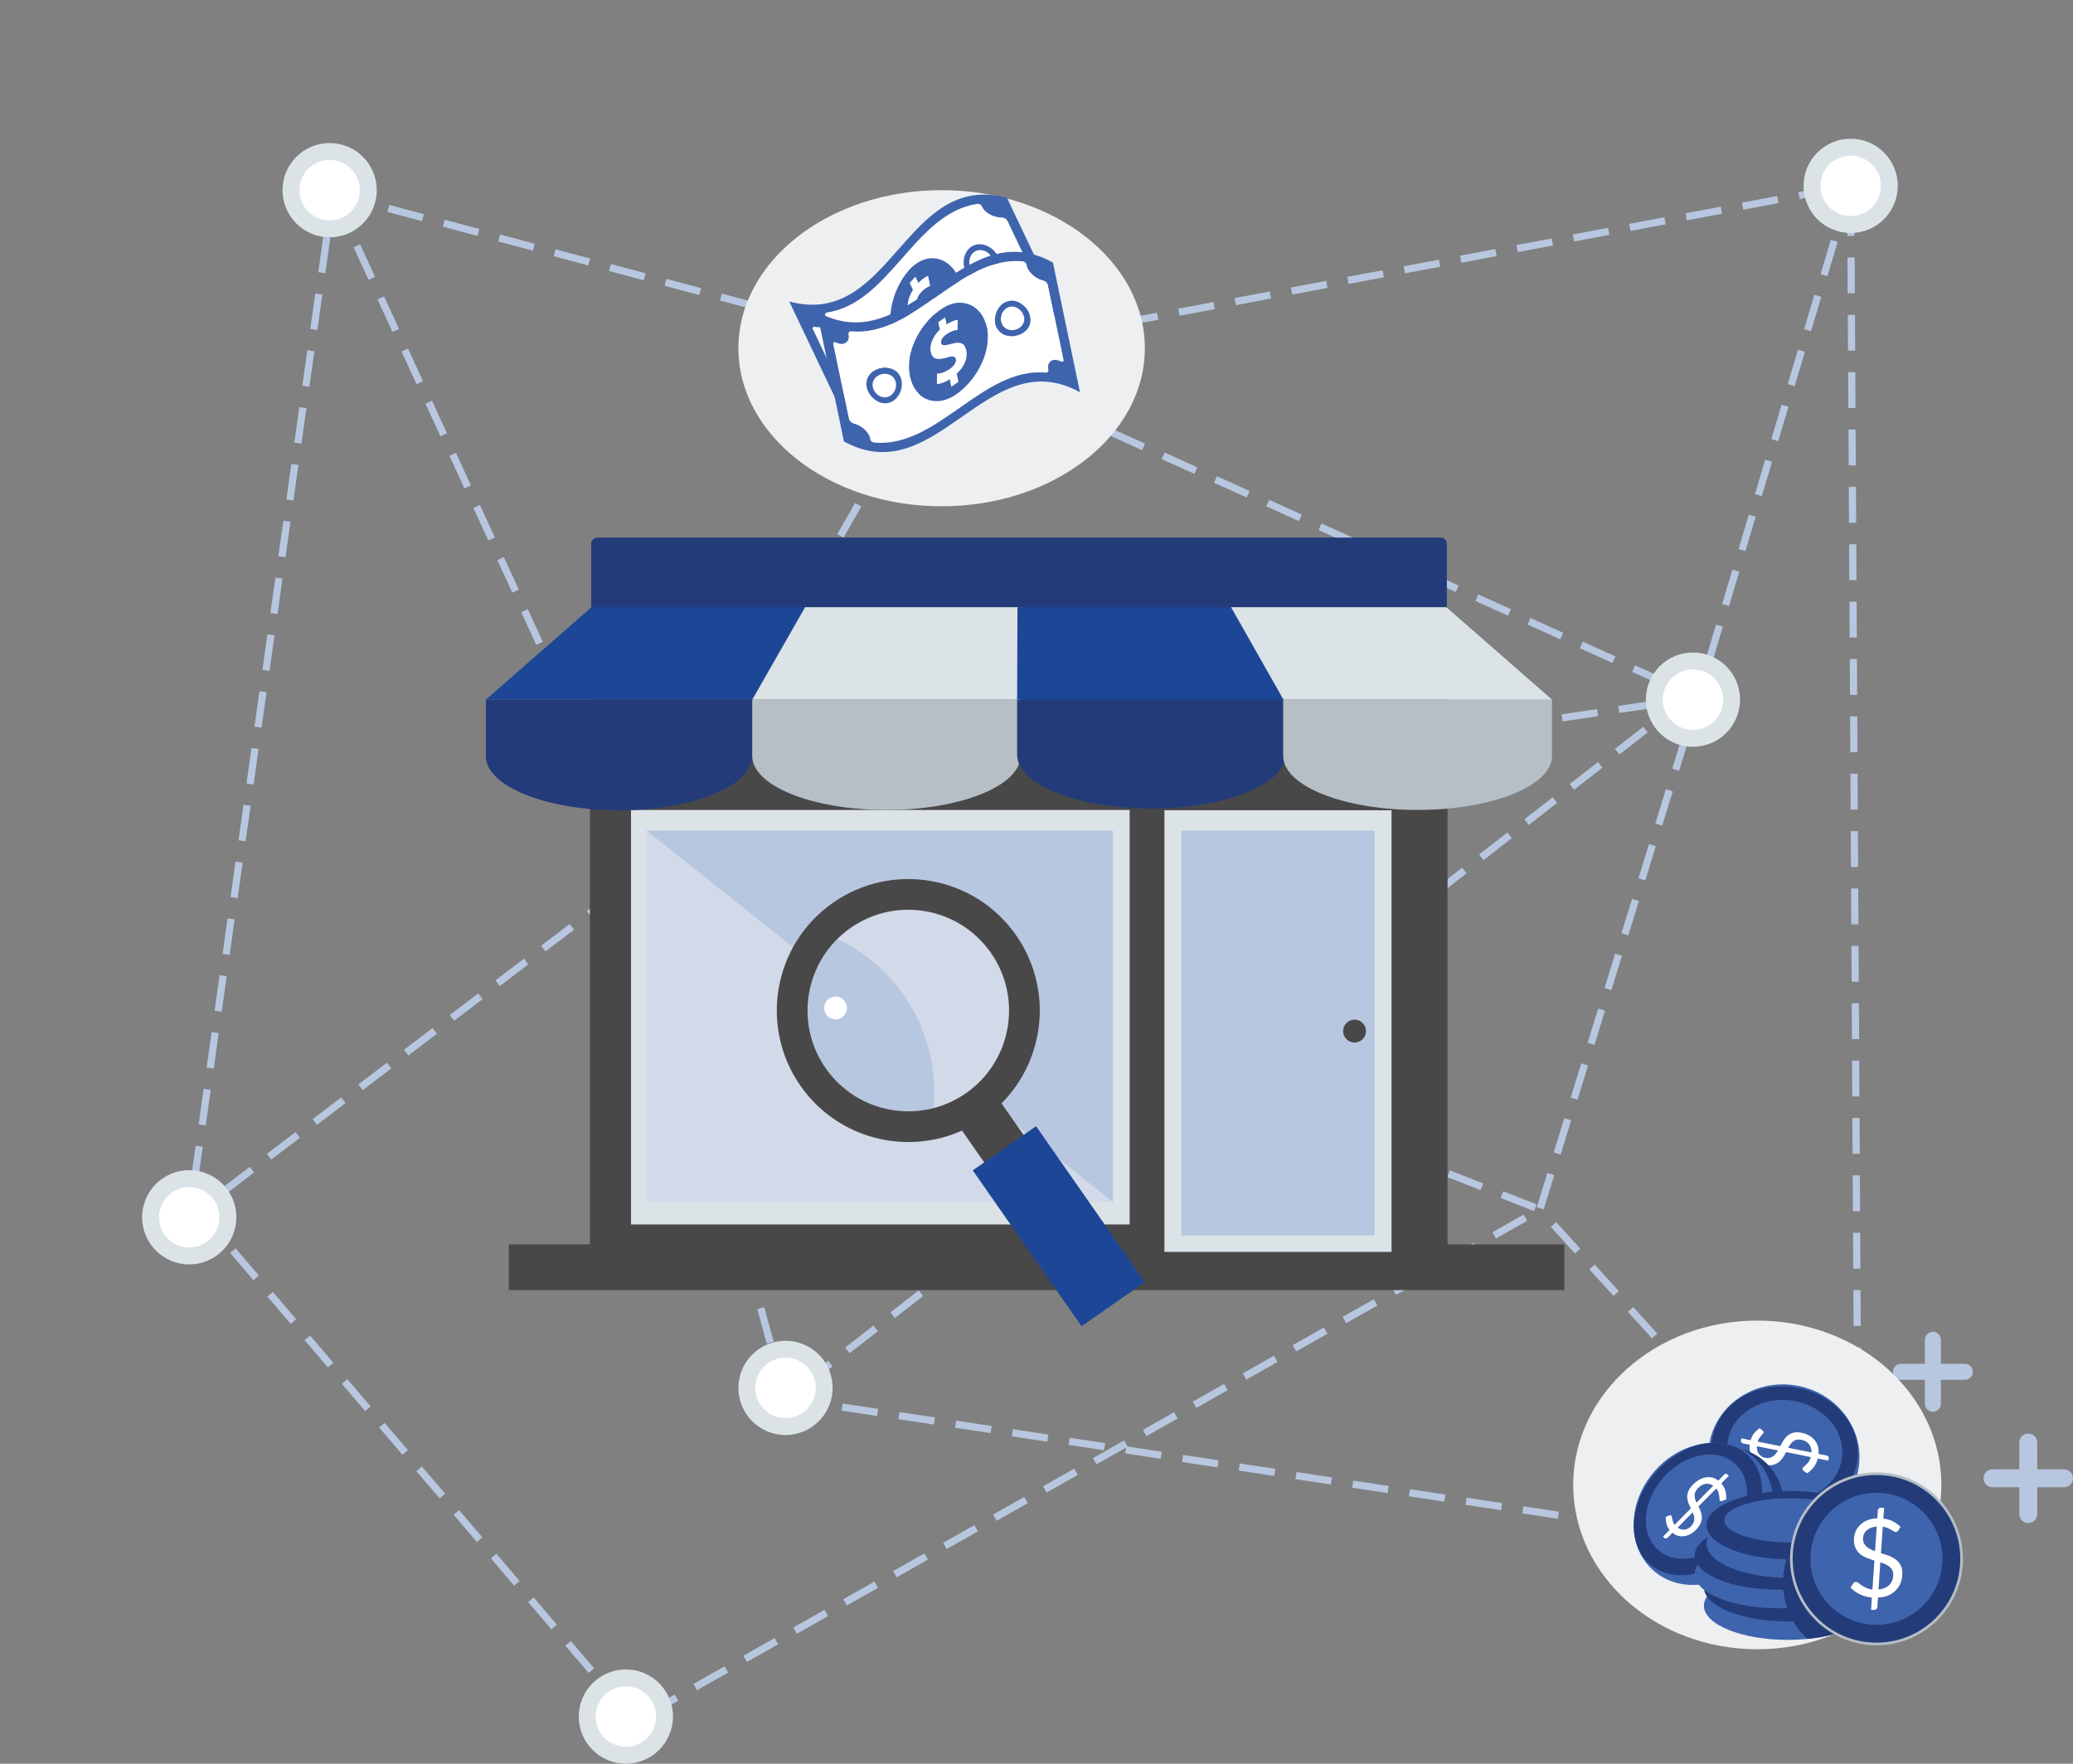 <?xml version="1.0" encoding="utf-8"?>
<!-- Generator: Adobe Illustrator 16.0.0, SVG Export Plug-In . SVG Version: 6.00 Build 0)  -->
<!DOCTYPE svg PUBLIC "-//W3C//DTD SVG 1.1//EN" "http://www.w3.org/Graphics/SVG/1.1/DTD/svg11.dtd">
<?xml-stylesheet type="text/css" media="screen" href="../css/style.css"?>
<svg class="MH" version="1.1" id="Layer_1" xmlns="http://www.w3.org/2000/svg" xmlns:xlink="http://www.w3.org/1999/xlink" x="0px" y="0px"
	 width="369px" height="313.9px" viewBox="0 0 369 313.9" enable-background="new 0 0 369 313.9" xml:space="preserve">
<rect x="0" y="0" width="369" height="313.9" fill="#808080" stroke="none"/>
<g>
	<g id="RED">
		<path fill="#B8C7E0" d="M32.836,218.089l0.572-4.075l1.264,0.178L34.53,215.2l1.806-1.371l0.771,1.018L32.836,218.089z
			 M40.158,212.532l-0.771-1.018l5.083-3.858l0.771,1.018L40.158,212.532z M35.204,210.399l-1.264-0.178l0.888-6.319l1.264,0.178
			L35.204,210.399z M48.291,206.359l-0.771-1.018l5.084-3.857l0.771,1.018L48.291,206.359z M36.623,200.288l-1.264-0.178l0.888-6.319
			l1.264,0.178L36.623,200.288z M56.426,200.186l-0.771-1.018l5.083-3.857l0.771,1.018L56.426,200.186z M64.559,194.013l-0.771-1.018
			l5.084-3.857l0.771,1.018L64.559,194.013z M38.043,190.177l-1.264-0.178l0.887-6.32l1.264,0.178L38.043,190.177z M72.692,187.841
			l-0.771-1.018l5.083-3.857l0.771,1.018L72.692,187.841z M80.826,181.669l-0.771-1.018l5.083-3.858l0.771,1.018L80.826,181.669z
			 M39.463,180.065l-1.264-0.178l0.887-6.32l1.264,0.178L39.463,180.065z M88.959,175.496l-0.771-1.018l5.084-3.858l0.771,1.018
			L88.959,175.496z M40.882,169.953l-1.264-0.178l0.888-6.319l1.264,0.178L40.882,169.953z M97.094,169.323l-0.771-1.018l5.083-3.858
			l0.771,1.018L97.094,169.323z M105.227,163.15l-0.771-1.018l5.084-3.858l0.771,1.018L105.227,163.15z M42.301,159.842l-1.264-0.178
			l0.888-6.319l1.264,0.178L42.301,159.842z M113.36,156.977l-0.771-1.018l2.454-1.862l1.518-2.637l1.106,0.637l-1.647,2.861
			L113.36,156.977z M43.721,149.73l-1.264-0.178l0.887-6.319l1.264,0.178L43.721,149.73z M119.577,148.779l-1.106-0.637l3.184-5.531
			l1.106,0.637L119.577,148.779z M124.671,139.929l-1.106-0.637l3.184-5.531l1.106,0.637L124.671,139.929z M45.141,139.619
			l-1.264-0.178l0.887-6.32l1.264,0.178L45.141,139.619z M129.765,131.08l-1.106-0.637l3.184-5.53l1.106,0.637L129.765,131.08z
			 M46.56,129.507l-1.264-0.178l0.888-6.319l1.264,0.178L46.56,129.507z M134.858,122.23l-1.106-0.637l3.184-5.53l1.106,0.637
			L134.858,122.23z M47.979,119.395l-1.264-0.178l0.888-6.319l1.264,0.178L47.979,119.395z M139.952,113.382l-1.106-0.637
			l3.184-5.531l1.106,0.637L139.952,113.382z M49.398,109.284l-1.264-0.178l0.887-6.319l1.264,0.178L49.398,109.284z
			 M145.047,104.532l-1.107-0.637l3.184-5.531l1.107,0.637L145.047,104.532z M50.818,99.173l-1.264-0.178l0.887-6.32l1.264,0.178
			L50.818,99.173z M150.141,95.682l-1.107-0.637l3.185-5.53l1.105,0.637L150.141,95.682z M52.237,89.061l-1.264-0.178l0.888-6.32
			l1.264,0.178L52.237,89.061z M155.233,86.833l-1.105-0.637l3.184-5.53l1.105,0.637L155.233,86.833z M53.656,78.949l-1.264-0.178
			l0.888-6.319l1.264,0.178L53.656,78.949z M160.327,77.984l-1.105-0.637l3.184-5.531l1.105,0.637L160.327,77.984z M165.421,69.135
			l-1.105-0.637l3.093-5.373l0.39,0.225l0.151-0.569l0.979,0.261L165.421,69.135z M55.076,68.838l-1.264-0.178l0.887-6.319
			l1.264,0.178L55.076,68.838z M163.921,63.026l-6.166-1.644l0.328-1.232l6.166,1.644L163.921,63.026z M154.055,60.396l-6.166-1.645
			l0.328-1.232l6.166,1.645L154.055,60.396z M56.496,58.726l-1.264-0.178l0.887-6.32l1.264,0.178L56.496,58.726z M144.188,57.765
			l-6.167-1.644l0.33-1.232l6.166,1.644L144.188,57.765z M134.322,55.135l-6.166-1.644l0.328-1.232l6.167,1.644L134.322,55.135z
			 M124.456,52.506l-6.167-1.644l0.33-1.232l6.166,1.644L124.456,52.506z M114.59,49.876l-6.166-1.645l0.328-1.232l6.167,1.645
			L114.59,49.876z M57.915,48.615l-1.264-0.178l0.888-6.32l1.264,0.178L57.915,48.615z M104.724,47.245l-6.167-1.644l0.33-1.232
			l6.166,1.644L104.724,47.245z M94.857,44.615l-6.166-1.644l0.329-1.232l6.166,1.644L94.857,44.615z M84.991,41.985l-6.166-1.644
			l0.329-1.232l6.166,1.644L84.991,41.985z M75.125,39.355l-6.166-1.645l0.329-1.232l6.167,1.645L75.125,39.355z M59.335,38.503
			l-1.264-0.178l0.654-4.662l6.862,1.829l-0.328,1.232l-5.471-1.458L59.335,38.503z"/>
		<path fill="#B8C7E0" d="M330.175,276.83l-0.037-6.381l1.275-0.008l0.037,6.381L330.175,276.83z M328.383,276.004l-4.29-4.726
			l0.945-0.857l4.29,4.726L328.383,276.004z M321.52,268.443l-4.29-4.725l0.945-0.857l4.29,4.725L321.52,268.443z M330.116,266.62
			l-0.036-6.382l1.275-0.008l0.036,6.382L330.116,266.62z M314.656,260.884l-4.289-4.726l0.945-0.857l4.289,4.726L314.656,260.884z
			 M330.058,256.409l-0.036-6.382l1.275-0.008l0.036,6.382L330.058,256.409z M307.793,253.323l-4.289-4.725l0.945-0.857l4.289,4.725
			L307.793,253.323z M330,246.199l-0.036-6.382l1.275-0.008l0.036,6.382L330,246.199z M300.93,245.762l-4.289-4.725l0.945-0.857
			l4.289,4.725L300.93,245.762z M294.066,238.203l-4.289-4.726l0.945-0.857l4.289,4.726L294.066,238.203z M329.941,235.988
			l-0.036-6.382l1.275-0.008l0.036,6.382L329.941,235.988z M287.204,230.642l-4.29-4.725l0.945-0.857l4.29,4.725L287.204,230.642z
			 M329.883,225.777l-0.036-6.381l1.275-0.008l0.036,6.381L329.883,225.777z M280.341,223.083l-4.29-4.726l0.945-0.857l4.29,4.726
			L280.341,223.083z M329.825,215.567l-0.036-6.382l1.275-0.008l0.036,6.382L329.825,215.567z M274.777,215.233l-1.219-0.377
			l1.884-6.097l1.219,0.377L274.777,215.233z M277.791,205.477l-1.219-0.377l1.883-6.097l1.219,0.377L277.791,205.477z
			 M329.767,205.356l-0.036-6.381l1.275-0.008l0.036,6.381L329.767,205.356z M280.805,195.721l-1.219-0.377l1.883-6.097l1.219,0.377
			L280.805,195.721z M329.709,195.146l-0.037-6.382l1.275-0.008l0.037,6.382L329.709,195.146z M283.817,185.966l-1.219-0.377
			l1.884-6.097l1.219,0.377L283.817,185.966z M329.65,184.935l-0.036-6.382l1.275-0.008l0.036,6.382L329.65,184.935z M286.831,176.21
			l-1.219-0.377l1.884-6.097l1.219,0.377L286.831,176.21z M329.592,174.724l-0.036-6.381l1.275-0.008l0.036,6.381L329.592,174.724z
			 M289.845,166.454l-1.219-0.377l1.883-6.098l1.219,0.377L289.845,166.454z M329.534,164.514l-0.037-6.382l1.275-0.008l0.037,6.382
			L329.534,164.514z M292.858,156.698l-1.219-0.377l1.883-6.098l1.219,0.377L292.858,156.698z M329.476,154.303l-0.036-6.381
			l1.275-0.008l0.036,6.381L329.476,154.303z M295.871,146.942l-1.219-0.377l1.884-6.098l1.219,0.377L295.871,146.942z
			 M329.417,144.094l-0.036-6.382l1.275-0.008l0.036,6.382L329.417,144.094z M298.885,137.186l-1.219-0.377l1.884-6.098l1.219,0.377
			L298.885,137.186z M329.359,133.883l-0.037-6.382l1.275-0.008l0.037,6.382L329.359,133.883z M301.898,127.43l-1.219-0.377
			l1.853-6.101l1.223,0.365L301.898,127.43z M329.301,123.673l-0.036-6.382l1.275-0.008l0.036,6.382L329.301,123.673z
			 M304.85,117.649l-1.223-0.365l1.825-6.115l1.223,0.365L304.85,117.649z M329.242,113.462l-0.036-6.382l1.275-0.008l0.036,6.382
			L329.242,113.462z M307.77,107.865l-1.223-0.365l1.825-6.115l1.223,0.365L307.77,107.865z M329.185,103.251l-0.036-6.381
			l1.275-0.008l0.036,6.381L329.185,103.251z M310.689,98.081l-1.223-0.365l1.825-6.115l1.223,0.365L310.689,98.081z M329.126,93.041
			l-0.036-6.382l1.275-0.008l0.036,6.382L329.126,93.041z M313.609,88.297l-1.223-0.365l1.824-6.115l1.223,0.365L313.609,88.297z
			 M329.068,82.83l-0.037-6.382l1.275-0.008l0.037,6.382L329.068,82.83z M316.529,78.512l-1.223-0.365l1.824-6.115l1.223,0.365
			L316.529,78.512z M329.01,72.62l-0.036-6.382l1.275-0.008l0.036,6.382L329.01,72.62z M319.449,68.727l-1.223-0.365l1.824-6.115
			l1.223,0.365L319.449,68.727z M328.951,62.409l-0.036-6.382l1.275-0.008l0.036,6.382L328.951,62.409z M322.368,58.943l-1.223-0.365
			l1.825-6.115l1.223,0.365L322.368,58.943z M328.894,52.198l-0.037-6.381l1.275-0.008l0.037,6.381L328.894,52.198z M325.288,49.159
			l-1.223-0.365l1.825-6.115l1.223,0.365L325.288,49.159z M328.835,41.988l-0.026-4.624l-0.601,2.011l-1.223-0.365l1.825-6.115
			l1.223,0.365l-0.699,2.344l0.74-0.005l0.036,6.382L328.835,41.988z"/>
		<path fill="#B8C7E0" d="M115.174,305.834l-0.627-1.111l5.555-3.141l0.629,1.111L115.174,305.834z M111.408,305.503l-4.144-4.854
			l0.971-0.828l4.144,4.854L111.408,305.503z M124.063,300.808l-0.628-1.111l5.555-3.141l0.629,1.111L124.063,300.808z
			 M104.779,297.736l-4.144-4.854l0.971-0.828l4.144,4.854L104.779,297.736z M132.952,295.784l-0.628-1.111l5.555-3.141l0.629,1.111
			L132.952,295.784z M141.841,290.76l-0.628-1.111l5.556-3.141l0.628,1.111L141.841,290.76z M98.149,289.97l-4.144-4.854l0.971-0.828
			l4.144,4.854L98.149,289.97z M150.729,285.734l-0.628-1.111l5.555-3.14l0.629,1.111L150.729,285.734z M91.52,282.205l-4.143-4.854
			l0.971-0.828l4.143,4.854L91.52,282.205z M159.619,280.71l-0.629-1.111l5.556-3.141l0.629,1.111L159.619,280.71z M168.508,275.685
			l-0.629-1.111l5.556-3.141l0.629,1.111L168.508,275.685z M84.891,274.438l-4.143-4.854l0.971-0.828l4.143,4.854L84.891,274.438z
			 M177.396,270.66l-0.629-1.111l5.556-3.14l0.629,1.111L177.396,270.66z M78.262,266.673l-4.144-4.854l0.971-0.828l4.144,4.854
			L78.262,266.673z M186.285,265.635l-0.629-1.111l5.556-3.141l0.629,1.111L186.285,265.635z M195.174,260.611l-0.629-1.111
			l5.556-3.141l0.629,1.111L195.174,260.611z M71.633,258.907l-4.145-4.854l0.971-0.828l4.145,4.854L71.633,258.907z
			 M204.062,255.586l-0.628-1.111l5.556-3.14l0.629,1.111L204.062,255.586z M65.003,251.14l-4.144-4.854l0.971-0.828l4.144,4.854
			L65.003,251.14z M212.951,250.561l-0.629-1.111l5.556-3.141l0.629,1.111L212.951,250.561z M139.183,248.978l-1.683-6.155
			l1.23-0.336l1.684,6.155L139.183,248.978z M143.166,247.105l-0.783-1.008l5.037-3.917l0.783,1.008L143.166,247.105z
			 M221.841,245.537l-0.629-1.111l5.555-3.141l0.629,1.111L221.841,245.537z M58.373,243.375l-4.143-4.854l0.971-0.828l4.143,4.854
			L58.373,243.375z M151.227,240.838l-0.783-1.008l5.037-3.918l0.783,1.008L151.227,240.838z M230.729,240.511l-0.629-1.111
			l5.555-3.14l0.629,1.111L230.729,240.511z M136.489,239.13l-1.683-6.155l1.23-0.336l1.684,6.155L136.489,239.13z M51.744,235.608
			l-4.143-4.854l0.971-0.828l4.143,4.854L51.744,235.608z M239.618,235.487l-0.629-1.111l5.556-3.141l0.629,1.111L239.618,235.487z
			 M159.286,234.569l-0.783-1.008l5.038-3.917l0.783,1.008L159.286,234.569z M248.507,230.463l-0.629-1.111l5.556-3.141l0.629,1.111
			L248.507,230.463z M133.796,229.28l-1.684-6.155l1.231-0.336l1.684,6.155L133.796,229.28z M167.347,228.302l-0.783-1.008
			l5.038-3.918l0.783,1.008L167.347,228.302z M45.115,227.843l-4.144-4.854l0.971-0.828l4.144,4.854L45.115,227.843z
			 M257.396,225.437l-0.629-1.111l5.557-3.14l0.628,1.111L257.396,225.437z M175.407,222.033l-0.783-1.008l5.037-3.917l0.783,1.008
			L175.407,222.033z M266.284,220.413l-0.629-1.111l5.556-3.141l0.629,1.111L266.284,220.413z M38.486,220.077l-4.007-4.693
			l0.971-0.828l4.007,4.693L38.486,220.077z M131.103,219.431l-1.684-6.155l1.231-0.336l1.684,6.155L131.103,219.431z
			 M183.468,215.765l-0.783-1.008l5.037-3.918l0.783,1.008L183.468,215.765z M273.059,215.537l-5.94-2.329l0.466-1.188l5.94,2.329
			L273.059,215.537z M263.554,211.809l-5.941-2.329l0.466-1.188l5.941,2.329L263.554,211.809z M128.408,209.583l-1.683-6.156
			l1.231-0.336l1.684,6.156L128.408,209.583z M191.527,209.497l-0.783-1.008l5.038-3.918l0.783,1.008L191.527,209.497z
			 M254.046,208.083l-5.941-2.33l0.467-1.188l5.941,2.33L254.046,208.083z M244.54,204.355l-5.941-2.329l0.466-1.188l5.942,2.329
			L244.54,204.355z M199.588,203.228l-0.783-1.008l5.038-3.917l0.783,1.008L199.588,203.228z M235.034,200.628l-5.941-2.329
			l0.466-1.188l5.942,2.329L235.034,200.628z M125.715,199.733l-1.683-6.155l1.231-0.336l1.684,6.155L125.715,199.733z
			 M207.648,196.961l-0.783-1.008l5.037-3.918l0.783,1.008L207.648,196.961z M225.528,196.901l-5.941-2.33l0.467-1.188l5.941,2.33
			L225.528,196.901z M216.022,193.174l-5.941-2.329l0.466-1.188l5.941,2.329L216.022,193.174z M215.709,190.692l-0.783-1.008
			l5.037-3.917l0.783,1.008L215.709,190.692z M123.021,189.885l-1.684-6.156l1.232-0.336l1.684,6.156L123.021,189.885z
			 M206.517,189.446l-5.942-2.329l0.467-1.188l5.941,2.329L206.517,189.446z M197.01,185.719l-5.941-2.33l0.467-1.188l5.941,2.33
			L197.01,185.719z M223.769,184.425l-0.783-1.008l5.038-3.918l0.783,1.008L223.769,184.425z M187.503,181.992l-5.941-2.329
			l0.466-1.188l5.942,2.329L187.503,181.992z M120.328,180.035l-1.684-6.155l1.232-0.336l1.684,6.155L120.328,180.035z
			 M177.997,178.265l-5.941-2.33l0.467-1.188l5.941,2.33L177.997,178.265z M231.829,178.156l-0.783-1.008l5.038-3.917l0.783,1.008
			L231.829,178.156z M168.491,174.538l-5.94-2.329l0.466-1.188l5.94,2.329L168.491,174.538z M239.89,171.888l-0.783-1.008
			l5.038-3.918l0.783,1.008L239.89,171.888z M158.985,170.81l-5.94-2.329l0.466-1.188l5.94,2.329L158.985,170.81z M117.635,170.186
			l-1.684-6.155l1.232-0.336l1.683,6.155L117.635,170.186z M149.479,167.084l-5.941-2.33l0.466-1.188l5.941,2.33L149.479,167.084z
			 M247.95,165.62l-0.783-1.008l5.037-3.918l0.783,1.008L247.95,165.62z M139.973,163.356l-5.941-2.329l0.467-1.188l5.941,2.329
			L139.973,163.356z M114.941,160.338l-1.684-6.156l1.231-0.336l1.684,6.156L114.941,160.338z M130.467,159.629l-5.941-2.329
			l0.467-1.188l5.94,2.329L130.467,159.629z M256.011,159.351l-0.783-1.008l5.037-3.917l0.783,1.008L256.011,159.351z
			 M120.961,155.902l-5.941-2.33l0.466-1.188l5.941,2.33L120.961,155.902z M264.07,153.084l-0.783-1.008l5.038-3.918l0.783,1.008
			L264.07,153.084z M272.131,146.815l-0.783-1.008l5.038-3.917l0.783,1.008L272.131,146.815z M280.191,140.548l-0.783-1.008
			l5.037-3.918l0.783,1.008L280.191,140.548z M288.252,134.279l-0.783-1.008l5.037-3.917l0.783,1.008L288.252,134.279z
			 M296.312,128.011l-0.783-1.008l5.038-3.918l0.783,1.008L296.312,128.011z"/>
		<path fill="#B8C7E0" d="M116.562,152.423l-0.188-1.262l6.312-0.939l0.188,1.262L116.562,152.423z M112.511,151.862l-2.665-5.798
			l1.16-0.533l2.665,5.798L112.511,151.862z M126.661,150.921l-0.188-1.262l6.312-0.938l0.188,1.262L126.661,150.921z
			 M136.761,149.419l-0.188-1.262l6.312-0.938l0.188,1.262L136.761,149.419z M146.86,147.917l-0.188-1.262l6.312-0.938l0.188,1.262
			L146.86,147.917z M156.96,146.415l-0.188-1.262l6.312-0.938l0.188,1.262L156.96,146.415z M167.06,144.914l-0.188-1.262l6.312-0.938
			l0.188,1.262L167.06,144.914z M177.159,143.412l-0.188-1.262l6.312-0.938l0.188,1.262L177.159,143.412z M108.247,142.585
			l-2.665-5.799l1.16-0.533l2.665,5.799L108.247,142.585z M187.259,141.91l-0.188-1.262l6.312-0.938l0.188,1.262L187.259,141.91z
			 M197.358,140.408l-0.188-1.262l6.312-0.938l0.188,1.262L197.358,140.408z M207.459,138.907l-0.188-1.262l6.312-0.939l0.188,1.262
			L207.459,138.907z M217.559,137.405l-0.188-1.262l6.312-0.938l0.188,1.262L217.559,137.405z M227.658,135.903l-0.188-1.262
			l6.312-0.938l0.188,1.262L227.658,135.903z M237.758,134.401l-0.188-1.262l6.312-0.938l0.188,1.262L237.758,134.401z
			 M103.982,133.307l-2.664-5.799l1.16-0.533l2.664,5.799L103.982,133.307z M247.857,132.899l-0.188-1.262l6.312-0.938l0.188,1.262
			L247.857,132.899z M257.957,131.398l-0.188-1.262l6.312-0.939l0.188,1.262L257.957,131.398z M268.057,129.896l-0.188-1.262
			l6.312-0.938l0.188,1.262L268.057,129.896z M278.156,128.394l-0.188-1.262l6.312-0.938l0.188,1.262L278.156,128.394z
			 M288.256,126.892l-0.188-1.262l6.312-0.938l0.188,1.262L288.256,126.892z M298.355,125.39l-0.188-1.262l1.83-0.272l-0.174-0.079
			l0.525-1.162l4.129,1.866L298.355,125.39z M99.719,124.029l-2.665-5.798l1.159-0.533l2.666,5.798L99.719,124.029z M296.335,122.199
			l-5.814-2.63l0.525-1.162l5.814,2.63L296.335,122.199z M287.031,117.992l-5.814-2.63l0.525-1.162l5.814,2.63L287.031,117.992z
			 M95.455,114.752l-2.666-5.799l1.16-0.533l2.666,5.799L95.455,114.752z M277.729,113.784l-5.815-2.63l0.525-1.162l5.815,2.63
			L277.729,113.784z M268.425,109.577l-5.815-2.63l0.525-1.162l5.815,2.63L268.425,109.577z M91.191,105.474l-2.666-5.799l1.16-0.533
			l2.666,5.799L91.191,105.474z M259.121,105.369l-5.814-2.629l0.525-1.162l5.814,2.629L259.121,105.369z M249.817,101.162
			l-5.814-2.63l0.525-1.162l5.814,2.63L249.817,101.162z M240.514,96.954l-5.814-2.629l0.525-1.162l5.814,2.629L240.514,96.954z
			 M86.927,96.196l-2.665-5.799l1.16-0.533l2.665,5.799L86.927,96.196z M231.21,92.747l-5.814-2.63l0.525-1.162l5.814,2.63
			L231.21,92.747z M221.907,88.54l-5.815-2.63l0.525-1.162l5.815,2.63L221.907,88.54z M82.662,86.919l-2.664-5.799l1.16-0.533
			l2.664,5.799L82.662,86.919z M212.604,84.332l-5.815-2.63l0.525-1.162l5.815,2.63L212.604,84.332z M203.3,80.125l-5.814-2.63
			l0.525-1.162l5.814,2.63L203.3,80.125z M78.398,77.64l-2.665-5.798l1.16-0.533l2.665,5.798L78.398,77.64z M193.996,75.917
			l-5.814-2.629l0.525-1.162l5.814,2.629L193.996,75.917z M184.692,71.71l-5.814-2.63l0.525-1.162l5.814,2.63L184.692,71.71z
			 M74.135,68.363l-2.666-5.799l1.16-0.533l2.666,5.799L74.135,68.363z M175.389,67.503l-5.814-2.63l0.525-1.162l5.814,2.63
			L175.389,67.503z M169.818,63.743l-0.236-1.254l6.271-1.18l0.236,1.254L169.818,63.743z M179.854,61.855l-0.236-1.254l6.271-1.179
			l0.236,1.254L179.854,61.855z M189.888,59.969l-0.236-1.254l6.272-1.18l0.236,1.254L189.888,59.969z M69.871,59.086l-2.666-5.799
			l1.16-0.533l2.666,5.799L69.871,59.086z M199.923,58.081l-0.236-1.254l6.271-1.179l0.236,1.254L199.923,58.081z M209.958,56.194
			l-0.236-1.254l6.271-1.18l0.236,1.254L209.958,56.194z M219.992,54.306l-0.236-1.254l6.272-1.18l0.236,1.254L219.992,54.306z
			 M230.027,52.42l-0.236-1.254l6.271-1.18l0.236,1.254L230.027,52.42z M240.062,50.532l-0.236-1.254l6.272-1.18l0.236,1.254
			L240.062,50.532z M65.606,49.807l-2.665-5.799l1.16-0.533l2.665,5.799L65.606,49.807z M250.097,48.645l-0.236-1.254l6.271-1.18
			l0.236,1.254L250.097,48.645z M260.132,46.758l-0.236-1.254l6.271-1.18l0.236,1.254L260.132,46.758z M270.166,44.871l-0.236-1.254
			l6.272-1.18l0.236,1.254L270.166,44.871z M280.201,42.983l-0.236-1.254l6.271-1.18l0.236,1.254L280.201,42.983z M290.236,41.095
			L290,39.842l6.271-1.179l0.236,1.254L290.236,41.095z M61.342,40.53l-2.664-5.799l1.16-0.533l2.664,5.799L61.342,40.53z
			 M300.271,39.209l-0.236-1.254l6.271-1.18l0.236,1.254L300.271,39.209z M310.306,37.321l-0.236-1.254l6.271-1.18l0.236,1.254
			L310.306,37.321z M320.34,35.434l-0.236-1.254l6.272-1.18l0.236,1.254L320.34,35.434z"/>
		<path fill="#B8C7E0" d="M327.77,277.922l-6.311-0.953l0.191-1.262l6.311,0.953L327.77,277.922z M317.673,276.396l-6.31-0.952
		l0.191-1.262l6.31,0.952L317.673,276.396z M307.578,274.872l-6.311-0.952l0.19-1.262l6.31,0.952L307.578,274.872z M297.48,273.347
		l-6.31-0.952l0.191-1.262l6.31,0.952L297.48,273.347z M287.385,271.823l-6.311-0.952l0.19-1.262l6.311,0.952L287.385,271.823z
		 M277.289,270.299l-6.312-0.952l0.19-1.262l6.311,0.952L277.289,270.299z M267.191,268.774l-6.309-0.952l0.19-1.262l6.31,0.952
		L267.191,268.774z M257.097,267.25l-6.311-0.952l0.19-1.262l6.311,0.952L257.097,267.25z M246.999,265.725l-6.31-0.953l0.191-1.262
		l6.31,0.953L246.999,265.725z M236.903,264.201l-6.311-0.953l0.191-1.262l6.311,0.953L236.903,264.201z M226.807,262.677
		l-6.31-0.953l0.191-1.262l6.31,0.953L226.807,262.677z M216.711,261.152l-6.311-0.953l0.191-1.262l6.311,0.953L216.711,261.152z
		 M206.614,259.628l-6.311-0.953l0.191-1.262l6.311,0.953L206.614,259.628z M196.518,258.103l-6.31-0.953l0.191-1.262l6.31,0.953
		L196.518,258.103z M186.422,256.579l-6.311-0.953l0.191-1.262l6.311,0.953L186.422,256.579z M176.325,255.054l-6.31-0.953
		l0.191-1.262l6.31,0.953L176.325,255.054z M166.229,253.53l-6.311-0.953l0.191-1.262l6.311,0.953L166.229,253.53z M156.133,252.006
		l-6.31-0.953l0.19-1.262l6.311,0.953L156.133,252.006z M146.037,250.481l-6.311-0.953l0.191-1.262l6.31,0.953L146.037,250.481z"/>
	</g>
	<g id="RED">
		<path fill-rule="evenodd" clip-rule="evenodd" fill="#DBE3E7" d="M148.208,247.01c0,4.629-3.752,8.386-8.386,8.386
			c-4.631,0-8.385-3.757-8.385-8.386c0-4.635,3.754-8.387,8.385-8.387C144.456,238.624,148.208,242.376,148.208,247.01z"/>
		<circle fill-rule="evenodd" clip-rule="evenodd" fill="#FFFFFF" cx="139.824" cy="247.01" r="5.376"/>
		<path fill-rule="evenodd" clip-rule="evenodd" fill="#DBE3E7" d="M67.062,33.845c0,4.629-3.752,8.386-8.386,8.386
			c-4.631,0-8.385-3.757-8.385-8.386c0-4.635,3.754-8.387,8.385-8.387C63.311,25.459,67.062,29.211,67.062,33.845z"/>
		<circle fill-rule="evenodd" clip-rule="evenodd" fill="#FFFFFF" cx="58.678" cy="33.845" r="5.376"/>
		<path fill-rule="evenodd" clip-rule="evenodd" fill="#DBE3E7" d="M119.793,305.503c0,4.629-3.752,8.386-8.387,8.386
			c-4.631,0-8.385-3.757-8.385-8.386c0-4.635,3.754-8.387,8.385-8.387C116.041,297.116,119.793,300.868,119.793,305.503z"/>
		<circle fill-rule="evenodd" clip-rule="evenodd" fill="#FFFFFF" cx="111.408" cy="305.503" r="5.377"/>
		<path fill-rule="evenodd" clip-rule="evenodd" fill="#DBE3E7" d="M309.735,124.518c0,4.629-3.752,8.386-8.386,8.386
			c-4.631,0-8.385-3.757-8.385-8.386c0-4.635,3.754-8.387,8.385-8.387C305.983,116.132,309.735,119.884,309.735,124.518z"/>
		<circle fill-rule="evenodd" clip-rule="evenodd" fill="#FFFFFF" cx="301.351" cy="124.518" r="5.376"/>
		<g>
			<circle fill-rule="evenodd" clip-rule="evenodd" fill="#DBE3E7" cx="329.424" cy="33.077" r="8.387"/>
			<circle fill-rule="evenodd" clip-rule="evenodd" fill="#FFFFFF" cx="329.422" cy="33.077" r="5.375"/>
		</g>
		<g>
			<circle fill-rule="evenodd" clip-rule="evenodd" fill="#DBE3E7" cx="167.96" cy="63.443" r="8.387"/>
			<circle fill-rule="evenodd" clip-rule="evenodd" fill="#FFFFFF" cx="167.961" cy="63.443" r="5.376"/>
		</g>
		<g>
			<circle fill-rule="evenodd" clip-rule="evenodd" fill="#DBE3E7" cx="33.684" cy="216.644" r="8.387"/>
			<circle fill-rule="evenodd" clip-rule="evenodd" fill="#FFFFFF" cx="33.683" cy="216.644" r="5.376"/>
		</g>
		<g>
		<circle fill-rule="evenodd" clip-rule="evenodd" fill="#DBE3E7" cx="115.53" cy="154.528" r="8.386"/>
		<circle fill-rule="evenodd" clip-rule="evenodd" fill="#FFFFFF" cx="115.531" cy="154.528" r="5.377"/>
		</g>
	</g>
	<g id="TIENDA">
		<g>
			<rect x="90.566" y="221.469" fill="#494848" width="187.897" height="8.137"/>
			<rect x="105.001" y="115.222" fill="#494848" width="152.668" height="107.579"/>
			<rect x="112.322" y="144.152" fill="#DBE3E7" width="88.759" height="73.771"/>
			<polygon fill="#D2D9E8" points="198.092,213.923 115.053,213.923 115.053,147.816 			"/>
			<polygon fill="#B8C7E0" points="115.053,147.816 198.092,147.816 198.092,213.923 			"/>
			<path fill="#233C79" d="M256.445,95.677H106.331c-0.607,0-1.101,0.493-1.101,1.101v11.347c0,0.609,0.493,1.1,1.101,1.1h150.114
				c0.606,0,1.101-0.49,1.101-1.1V96.778C257.546,96.171,257.052,95.677,256.445,95.677z"/>
			<g>
				<path fill="#233C79" d="M86.482,124.518v10.062c0,5.315,10.615,9.627,23.713,9.627c13.094,0,23.707-4.312,23.707-9.627v-10.062
					H86.482z"/>
				<path fill="#B6BEC6" d="M133.902,124.518v10.033c0,5.301,10.693,9.601,23.877,9.601c13.182,0,23.868-4.3,23.868-9.601v-10.033
					H133.902z"/>
				<path fill="#233C79" d="M181.049,124.282v10.031c0,5.301,10.682,9.6,23.868,9.6c13.18,0,23.87-4.299,23.87-9.6v-10.031H181.049z
					"/>
				<path fill="#B6BEC6" d="M228.414,124.518v10.033c0,5.301,10.71,9.601,23.921,9.601c13.217,0,23.927-4.3,23.927-9.601v-10.033
					H228.414z"/>
				<g>
					<path fill="#1D4696" d="M134.277,124.518c3.109-5.478,6.23-10.966,9.34-16.451c-15.329,0-22.998,0-38.33,0
						c-6.27,5.485-12.537,10.974-18.801,16.451C102.41,124.518,118.348,124.518,134.277,124.518z"/>
					<path fill="#DBE3E7" d="M181.695,124.518c-0.024-5.478-0.044-10.966-0.063-16.451c-15.33,0-22.988,0-38.323,0
						c-3.132,5.485-6.27,10.974-9.406,16.451C149.835,124.518,165.77,124.518,181.695,124.518z"/>
					<path fill="#1D4696" d="M228.826,124.518c-3.127-5.478-6.263-10.966-9.399-16.451c-15.326,0-22.984,0-38.313,0
						c-0.023,5.485-0.044,10.974-0.064,16.451C196.975,124.518,212.903,124.518,228.826,124.518z"/>
					<path fill="#DBE3E7" d="M276.262,124.518c-6.273-5.478-12.546-10.966-18.804-16.451c-15.332,0-23.006,0-38.326,0
						c3.108,5.485,6.218,10.974,9.328,16.451C244.397,124.518,260.33,124.518,276.262,124.518z"/>
				</g>
			</g>
			<rect x="207.269" y="144.207" fill="#DBE3E7" width="40.429" height="78.595"/>
			<rect x="210.286" y="147.816" fill="#B8C7E0" width="34.392" height="72.063"/>
			<circle fill="#494848" cx="241.114" cy="183.505" r="2.038"/>
		</g>
		<g>
			<circle fill="#D2D9E8" cx="161.657" cy="179.819" r="20.105"/>
			<path fill="#B8C7E0" d="M146.162,190.635c4.6,6.589,12.022,10.03,19.496,9.837c1.628-7.834,0.157-16.292-4.782-23.367
				c-3.949-5.658-9.491-9.534-15.593-11.469C140.781,173.177,140.809,182.965,146.162,190.635z"/>
			<path fill="#494848" d="M148.285,160.659c-10.6,7.397-13.195,21.986-5.799,32.585c7.4,10.601,21.986,13.193,32.59,5.797
				c10.597-7.398,13.193-21.985,5.797-32.586C173.473,155.856,158.884,153.261,148.285,160.659z M171.943,194.559
				c-8.122,5.668-19.304,3.679-24.973-4.443c-5.67-8.124-3.682-19.306,4.442-24.976c8.125-5.67,19.303-3.681,24.975,4.444
				C182.059,177.707,180.069,188.89,171.943,194.559z"/>

				<rect x="180.582" y="192.551" transform="matrix(0.82 -0.572 0.572 0.82 -88.675 144.176)" fill="#494848" width="8.542" height="40.999"/>
			<polygon fill="#1D4696" points="203.784,228.169 192.513,236.037 173.154,208.297 184.424,200.434 			"/>
			<path fill="#FFFFFF" d="M150.4,178.227c0.64,0.917,0.416,2.182-0.5,2.822c-0.918,0.64-2.184,0.415-2.824-0.501
				c-0.639-0.918-0.416-2.181,0.502-2.822C148.498,177.089,149.76,177.311,150.4,178.227z"/>
		</g>
	</g>
	<g id="DINERO">
		<path fill="#B8C7E0" d="M345.488,249.836c0,0.786-0.638,1.424-1.426,1.424l0,0c-0.786,0-1.424-0.638-1.424-1.424v-11.381
			c0-0.787,0.638-1.425,1.424-1.425l0,0c0.788,0,1.426,0.638,1.426,1.425V249.836z"/>
		<path fill="#B8C7E0" d="M349.754,242.72c0.787,0,1.424,0.637,1.424,1.425l0,0c0,0.787-0.637,1.424-1.424,1.424h-11.381
			c-0.787,0-1.424-0.637-1.424-1.424l0,0c0-0.788,0.637-1.425,1.424-1.425H349.754z"/>
		<path fill="#B8C7E0" d="M362.631,269.463c0,0.88-0.713,1.594-1.596,1.594l0,0c-0.88,0-1.593-0.714-1.593-1.594v-12.736
			c0-0.881,0.713-1.595,1.593-1.595l0,0c0.883,0,1.596,0.714,1.596,1.595V269.463z"/>
		<path fill="#B8C7E0" d="M367.405,261.501c0.88,0,1.593,0.713,1.593,1.594l0,0c0,0.88-0.713,1.594-1.593,1.594h-12.737
			c-0.88,0-1.593-0.714-1.593-1.594l0,0c0-0.881,0.713-1.594,1.593-1.594H367.405z"/>
		<ellipse fill="#EDEFF1" cx="312.801" cy="264.276" rx="32.767" ry="29.246"/>
		<g>
			<g>
				<path fill="#3F64AE" d="M319.317,246.522c7.357,1.03,12.539,7.53,11.556,14.513c-0.979,6.979-7.745,11.807-15.107,10.769
					c-7.361-1.027-12.531-7.527-11.554-14.51C305.195,250.31,311.957,245.487,319.317,246.522z"/>
				<path fill="#233C79" d="M319.27,246.874c7.134,1.002,12.217,6.845,11.349,13.052c-0.872,6.208-7.367,10.425-14.51,9.426
					c-7.131-1.005-12.212-6.846-11.342-13.055C305.641,250.092,312.131,245.873,319.27,246.874z"/>
				<path fill="#3F64AE" d="M318.932,249.263c5.619,0.79,9.62,5.392,8.937,10.278c-0.684,4.889-5.802,8.212-11.424,7.42
					c-5.616-0.788-9.615-5.393-8.931-10.278C308.198,251.796,313.311,248.472,318.932,249.263z"/>
				<g>
					<path fill="#FFFFFF" d="M323.581,259.578c-0.147,0.575-0.39,1.089-0.729,1.533c-0.337,0.446-0.745,0.81-1.207,1.105
						l-0.636-0.482c-0.062-0.043-0.099-0.102-0.131-0.168c-0.031-0.069-0.04-0.138-0.031-0.207c0.011-0.093,0.082-0.188,0.202-0.287
						c0.127-0.102,0.264-0.231,0.428-0.383c0.158-0.147,0.32-0.334,0.482-0.554c0.159-0.217,0.284-0.488,0.377-0.81l-4.414-0.896
						c-0.163,0.324-0.344,0.638-0.536,0.944c-0.197,0.31-0.431,0.576-0.702,0.804c-0.283,0.224-0.606,0.394-0.991,0.502
						c-0.384,0.106-0.848,0.123-1.393,0.046c-0.412-0.059-0.801-0.184-1.172-0.375c-0.367-0.194-0.682-0.445-0.947-0.752
						c-0.267-0.309-0.471-0.671-0.608-1.086c-0.135-0.415-0.176-0.878-0.104-1.387l-1.212-0.24c-0.104-0.023-0.191-0.075-0.265-0.15
						c-0.078-0.073-0.105-0.166-0.095-0.271l0.068-0.482l1.646,0.333c0.149-0.499,0.356-0.917,0.643-1.255
						c0.278-0.342,0.603-0.626,0.965-0.874l0.512,0.389c0.151,0.122,0.221,0.251,0.199,0.373c-0.005,0.068-0.057,0.146-0.143,0.229
						c-0.08,0.095-0.179,0.202-0.287,0.339c-0.115,0.124-0.225,0.276-0.34,0.444c-0.119,0.178-0.221,0.372-0.292,0.606l4.026,0.812
						c0.168-0.333,0.353-0.66,0.547-0.979c0.196-0.324,0.422-0.597,0.693-0.839c0.268-0.239,0.583-0.422,0.954-0.537
						c0.367-0.126,0.81-0.146,1.327-0.073c0.505,0.069,0.967,0.209,1.394,0.419c0.424,0.204,0.783,0.472,1.08,0.802
						c0.297,0.323,0.523,0.709,0.676,1.139c0.156,0.438,0.193,0.92,0.118,1.438l1.489,0.297c0.105,0.023,0.196,0.076,0.271,0.155
						c0.065,0.079,0.095,0.164,0.083,0.268l-0.067,0.481L323.581,259.578z M314.331,259.477c0.271,0.041,0.512,0.031,0.715-0.029
						c0.209-0.047,0.403-0.138,0.573-0.265c0.175-0.127,0.328-0.275,0.472-0.456c0.136-0.179,0.267-0.374,0.39-0.588l-3.754-0.753
						c-0.013,0.318,0.024,0.604,0.099,0.85c0.085,0.249,0.192,0.458,0.345,0.626c0.148,0.176,0.32,0.312,0.519,0.416
						C313.888,259.381,314.098,259.446,314.331,259.477z M320.472,256.215c-0.287-0.04-0.531-0.027-0.743,0.035
						c-0.218,0.061-0.406,0.159-0.57,0.29c-0.174,0.141-0.319,0.301-0.454,0.497c-0.137,0.189-0.269,0.4-0.396,0.631l4.144,0.833
						c0.017-0.322-0.024-0.611-0.115-0.878c-0.093-0.261-0.229-0.492-0.399-0.689c-0.169-0.192-0.379-0.351-0.627-0.47
						C321.061,256.34,320.783,256.255,320.472,256.215z"/>
				</g>
				<g>
					<defs>
						<path id="SVGID_1_" d="M319.317,246.522c7.357,1.03,12.539,7.53,11.556,14.513c-0.979,6.979-7.745,11.807-15.107,10.769
							c-7.361-1.027-12.531-7.527-11.554-14.51C305.195,250.31,311.957,245.487,319.317,246.522z"/>
					</defs>
					<clipPath id="SVGID_2_">
						<use xlink:href="#SVGID_1_"  overflow="visible"/>
					</clipPath>
					<path clip-path="url(#SVGID_2_)" fill="#233C79" d="M296.551,262.499c4.94-5.553,12.808-6.619,17.573-2.38
						c4.764,4.242,4.626,12.18-0.322,17.735c-4.937,5.55-12.809,6.619-17.571,2.376
						C291.463,275.991,291.613,268.052,296.551,262.499z"/>
				</g>
			</g>
			<g>
				<path fill="#3F64AE" d="M294.588,261.745c4.94-5.554,12.811-6.619,17.58-2.382c4.759,4.24,4.622,12.181-0.325,17.732
					c-4.937,5.557-12.81,6.626-17.57,2.383C289.504,275.241,289.649,267.298,294.588,261.745z"/>
				<path fill="#233C79" d="M294.824,261.953c4.788-5.384,12.005-6.787,16.11-3.132c4.108,3.656,3.555,10.981-1.235,16.367
					s-12.004,6.784-16.111,3.13C289.48,274.667,290.034,267.338,294.824,261.953z"/>
				<path fill="#3F64AE" d="M296.111,262.94c3.772-4.245,9.451-5.35,12.69-2.472c3.231,2.878,2.795,8.649-0.975,12.891
					c-3.768,4.237-9.452,5.345-12.688,2.47C291.901,272.947,292.341,267.177,296.111,262.94z"/>
				<g>
					<path fill="#FFFFFF" d="M306.396,264.006c0.345,0.39,0.589,0.833,0.722,1.325c0.14,0.488,0.181,0.994,0.136,1.517l-0.714,0.294
						c-0.07,0.023-0.136,0.029-0.202,0.023c-0.069-0.008-0.12-0.029-0.168-0.073c-0.062-0.051-0.094-0.157-0.101-0.303
						c-0.007-0.148-0.021-0.323-0.042-0.528c-0.021-0.201-0.063-0.422-0.136-0.659c-0.069-0.236-0.199-0.468-0.386-0.694
						l-3.171,3.197c0.151,0.289,0.284,0.59,0.397,0.891c0.118,0.307,0.187,0.627,0.198,0.96c0.009,0.332-0.052,0.683-0.192,1.049
						c-0.137,0.363-0.39,0.751-0.754,1.163c-0.272,0.308-0.587,0.568-0.938,0.78c-0.356,0.209-0.72,0.356-1.101,0.428
						c-0.381,0.073-0.762,0.068-1.151-0.018c-0.387-0.086-0.745-0.271-1.079-0.574l-0.874,0.886
						c-0.069,0.072-0.16,0.121-0.257,0.146c-0.104,0.023-0.184,0.008-0.252-0.054l-0.323-0.281l1.184-1.19
						c-0.289-0.359-0.479-0.732-0.567-1.123c-0.093-0.391-0.126-0.794-0.104-1.212l0.581-0.228c0.176-0.073,0.309-0.07,0.388,0.007
						c0.048,0.037,0.079,0.115,0.093,0.229c0.029,0.106,0.047,0.237,0.08,0.394c0.034,0.155,0.084,0.317,0.145,0.494
						c0.057,0.18,0.151,0.357,0.28,0.526l2.886-2.924c-0.147-0.297-0.288-0.603-0.417-0.913c-0.127-0.31-0.203-0.632-0.223-0.968
						c-0.031-0.326,0.017-0.682,0.137-1.038c0.123-0.359,0.355-0.735,0.702-1.124c0.341-0.379,0.704-0.692,1.103-0.945
						c0.392-0.247,0.796-0.412,1.206-0.507c0.407-0.089,0.823-0.091,1.227-0.012c0.414,0.079,0.789,0.272,1.136,0.58l1.064-1.086
						c0.078-0.068,0.163-0.118,0.261-0.142c0.1-0.019,0.182-0.006,0.253,0.057l0.315,0.284L306.396,264.006z M301.078,271.549
						c0.179-0.198,0.309-0.4,0.387-0.599c0.079-0.198,0.119-0.396,0.124-0.6c0.005-0.193-0.018-0.396-0.068-0.597
						c-0.056-0.195-0.13-0.399-0.22-0.602l-2.683,2.728c0.233,0.158,0.459,0.261,0.688,0.316c0.228,0.05,0.447,0.061,0.663,0.021
						c0.204-0.04,0.405-0.118,0.593-0.232C300.754,271.871,300.919,271.725,301.078,271.549z M302.133,264.969
						c-0.185,0.21-0.315,0.417-0.387,0.623c-0.077,0.206-0.117,0.411-0.111,0.608c0.007,0.2,0.044,0.399,0.111,0.607
						c0.066,0.204,0.144,0.407,0.246,0.616l2.969-3.007c-0.234-0.162-0.476-0.26-0.723-0.31c-0.246-0.054-0.49-0.054-0.732,0
						c-0.237,0.047-0.477,0.139-0.708,0.283C302.565,264.543,302.348,264.734,302.133,264.969z"/>
				</g>
			</g>
		</g>
		<g>
			<g>
				<rect x="330.909" y="282.382" fill="#FFF200" width="2.229" height="3.522"/>
				<path fill="#3F64AE" d="M333.138,285.77c0,3.355-6.68,6.085-14.916,6.085c-8.246,0-14.92-2.729-14.92-6.085
					c0-3.358,6.674-6.087,14.92-6.087C326.458,279.683,333.138,282.412,333.138,285.77z"/>
				<path fill="#233C79" d="M333.138,282.481c0,3.354-6.68,6.088-14.916,6.088c-8.246,0-14.92-2.733-14.92-6.088
					c0-3.36,6.674-6.085,14.92-6.085C326.458,276.396,333.138,279.121,333.138,282.481z"/>
				<path fill="#FFF200" d="M329.97,281.62c0,2.173-5.259,3.934-11.748,3.934c-6.493,0-11.753-1.761-11.753-3.934
					c0-2.169,5.26-3.934,11.753-3.934C324.711,277.686,329.97,279.451,329.97,281.62z"/>
			</g>
			<g>
				<rect x="329.26" y="276.744" fill="#FFF200" width="2.235" height="3.527"/>
				<path fill="#3F64AE" d="M331.495,280.135c0,3.358-6.678,6.087-14.917,6.087c-8.243,0-14.927-2.729-14.927-6.087
					c0-3.361,6.684-6.088,14.927-6.088C324.817,274.047,331.495,276.773,331.495,280.135z"/>
				<path fill="#233C79" d="M331.495,276.844c0,3.359-6.678,6.088-14.917,6.088c-8.243,0-14.927-2.729-14.927-6.088
					c0-3.362,6.684-6.086,14.927-6.086C324.817,270.759,331.495,273.482,331.495,276.844z"/>
				<path fill="#FFF200" d="M328.324,275.983c0,2.172-5.258,3.937-11.746,3.937c-6.494,0-11.754-1.765-11.754-3.937
					c0-2.169,5.26-3.931,11.754-3.931C323.066,272.052,328.324,273.814,328.324,275.983z"/>
			</g>
			<g>
				<rect x="331.374" y="271.346" fill="#FFF200" width="2.233" height="3.523"/>
				<path fill="#3F64AE" d="M333.607,274.733c0,3.361-6.674,6.089-14.913,6.089c-8.25,0-14.929-2.728-14.929-6.089
					c0-3.356,6.679-6.086,14.929-6.086C326.934,268.647,333.607,271.377,333.607,274.733z"/>
				<path fill="#233C79" d="M333.607,271.441c0,3.363-6.674,6.086-14.913,6.086c-8.25,0-14.929-2.723-14.929-6.086
					c0-3.359,6.679-6.085,14.929-6.085C326.934,265.356,333.607,268.082,333.607,271.441z"/>
				<path fill="#3F64AE" d="M330.433,270.583c0,2.169-5.256,3.932-11.738,3.932c-6.493,0-11.754-1.763-11.754-3.932
					c0-2.175,5.261-3.933,11.754-3.933C325.177,266.65,330.433,268.408,330.433,270.583z"/>
			</g>
			<g>
				<defs>
					<path id="SVGID_3_" d="M333.604,271.346c-0.131-3.317-6.754-5.99-14.909-5.99c-8.165,0-14.791,2.673-14.921,5.99h-0.008v2.375
						c-1.3,0.888-2.06,1.92-2.106,3.022h-0.008v3.527h0.008c0.052,0.949,0.642,1.848,1.643,2.646v2.987h0.011
						c0.172,3.299,6.776,5.951,14.909,5.951c8.127,0,14.732-2.652,14.909-5.951h0.007v-3.522h-0.007
						c-0.032-0.96-0.619-1.871-1.636-2.678v-1.844c1.286-0.877,2.043-1.9,2.104-2.99h0.009v-3.523H333.604z"/>
				</defs>
				<clipPath id="SVGID_4_">
					<use xlink:href="#SVGID_3_"  overflow="visible"/>
				</clipPath>
				<path clip-path="url(#SVGID_4_)" fill="#233C79" d="M346.822,278.127c1.737,7.696-3.369,15.411-11.41,17.216
					c-8.035,1.815-15.962-2.956-17.699-10.648c-1.73-7.698,3.377-15.406,11.411-17.219
					C337.169,265.665,345.09,270.431,346.822,278.127z"/>
			</g>
			<path fill="#B6BEC6" d="M349.406,277.427c0,8.496-6.886,15.392-15.392,15.392c-8.493,0-15.387-6.896-15.387-15.392
				c0-8.498,6.894-15.389,15.387-15.389C342.521,262.038,349.406,268.928,349.406,277.427z"/>
			<path fill="#233C79" d="M348.938,277.427c0,8.238-6.68,14.92-14.923,14.92c-8.235,0-14.918-6.682-14.918-14.92
				c0-8.236,6.683-14.913,14.918-14.913C342.258,262.513,348.938,269.19,348.938,277.427z"/>
			<g>
				<path fill="#3F64AE" d="M336.329,278.837c-0.206-0.166-0.45-0.313-0.726-0.432c-0.274-0.127-0.572-0.239-0.893-0.34
					l-0.326,4.815c0.421-0.038,0.79-0.129,1.119-0.272c0.324-0.146,0.602-0.332,0.818-0.559c0.225-0.221,0.39-0.488,0.507-0.786
					c0.117-0.304,0.17-0.629,0.17-0.992c0-0.323-0.061-0.601-0.18-0.835C336.702,279.204,336.537,279.004,336.329,278.837z"/>
				<path fill="#3F64AE" d="M332.21,272.431c-0.192,0.188-0.342,0.41-0.441,0.649c-0.097,0.241-0.143,0.497-0.143,0.758
					c0,0.312,0.052,0.582,0.164,0.808c0.105,0.233,0.26,0.437,0.457,0.612c0.195,0.175,0.419,0.323,0.675,0.454
					c0.261,0.125,0.541,0.245,0.838,0.344l0.298-4.36c-0.418,0.032-0.785,0.122-1.089,0.252
					C332.659,272.071,332.406,272.236,332.21,272.431z"/>
				<path fill="#3F64AE" d="M334.015,265.678c-6.484,0-11.747,5.267-11.747,11.748c0,6.49,5.263,11.75,11.747,11.75
					c6.489,0,11.751-5.26,11.751-11.75C345.766,270.945,340.504,265.678,334.015,265.678z M338.347,281.651
					c-0.195,0.517-0.48,0.967-0.85,1.355c-0.37,0.39-0.831,0.7-1.368,0.945c-0.535,0.244-1.149,0.366-1.839,0.366l-0.112,1.733
					c-0.019,0.12-0.073,0.232-0.158,0.325c-0.089,0.093-0.201,0.134-0.329,0.134h-0.638l0.138-2.183
					c-0.782-0.068-1.486-0.261-2.132-0.58c-0.646-0.311-1.194-0.709-1.661-1.197l0.512-0.787c0.046-0.075,0.119-0.132,0.2-0.177
					c0.081-0.044,0.17-0.067,0.257-0.067c0.123,0,0.259,0.058,0.418,0.184c0.152,0.126,0.345,0.263,0.57,0.418
					c0.223,0.158,0.493,0.313,0.806,0.466c0.316,0.148,0.689,0.245,1.131,0.294l0.359-5.14c-0.449-0.132-0.896-0.286-1.329-0.456
					c-0.438-0.174-0.826-0.394-1.177-0.668c-0.347-0.28-0.621-0.625-0.829-1.046c-0.206-0.412-0.316-0.933-0.316-1.56
					c0-0.474,0.094-0.937,0.277-1.392c0.181-0.444,0.445-0.845,0.804-1.195c0.347-0.35,0.788-0.64,1.3-0.857
					c0.513-0.223,1.112-0.335,1.783-0.335l0.095-1.413c0.013-0.125,0.063-0.232,0.145-0.33c0.085-0.098,0.191-0.143,0.336-0.143
					h0.643l-0.132,1.918c0.676,0.08,1.253,0.255,1.75,0.519c0.491,0.264,0.933,0.585,1.315,0.958l-0.413,0.638
					c-0.136,0.193-0.278,0.289-0.447,0.289c-0.091,0-0.198-0.035-0.337-0.118c-0.128-0.075-0.288-0.175-0.478-0.281
					c-0.184-0.107-0.401-0.208-0.646-0.32c-0.25-0.105-0.531-0.185-0.845-0.226l-0.319,4.687c0.466,0.142,0.919,0.296,1.374,0.463
					c0.452,0.171,0.859,0.388,1.218,0.655c0.363,0.264,0.656,0.595,0.878,0.996c0.229,0.396,0.332,0.896,0.332,1.486
					C338.631,280.597,338.533,281.145,338.347,281.651z"/>
				<path fill="#FFFFFF" d="M337.421,277.527c-0.358-0.268-0.766-0.484-1.218-0.655c-0.455-0.167-0.908-0.321-1.374-0.463
					l0.319-4.687c0.313,0.041,0.595,0.12,0.845,0.226c0.245,0.112,0.463,0.213,0.646,0.32c0.189,0.106,0.35,0.206,0.478,0.281
					c0.139,0.083,0.246,0.118,0.337,0.118c0.169,0,0.312-0.096,0.447-0.289l0.413-0.638c-0.383-0.373-0.824-0.694-1.315-0.958
					c-0.497-0.264-1.074-0.438-1.75-0.519l0.132-1.918h-0.643c-0.145,0-0.251,0.045-0.336,0.143
					c-0.081,0.098-0.132,0.205-0.145,0.33l-0.095,1.413c-0.671,0-1.271,0.112-1.783,0.335c-0.512,0.218-0.953,0.508-1.3,0.857
					c-0.358,0.351-0.623,0.751-0.804,1.195c-0.184,0.455-0.277,0.918-0.277,1.392c0,0.627,0.11,1.147,0.316,1.56
					c0.208,0.421,0.482,0.766,0.829,1.046c0.351,0.274,0.738,0.494,1.177,0.668c0.434,0.17,0.88,0.324,1.329,0.456l-0.359,5.14
					c-0.441-0.049-0.814-0.146-1.131-0.294c-0.312-0.152-0.583-0.308-0.806-0.466c-0.226-0.155-0.418-0.292-0.57-0.418
					c-0.159-0.126-0.295-0.184-0.418-0.184c-0.087,0-0.176,0.023-0.257,0.067c-0.081,0.045-0.154,0.102-0.2,0.177l-0.512,0.787
					c0.467,0.488,1.015,0.887,1.661,1.197c0.646,0.319,1.35,0.512,2.132,0.58l-0.138,2.183h0.638c0.128,0,0.24-0.041,0.329-0.134
					c0.085-0.093,0.14-0.205,0.158-0.325l0.112-1.733c0.689,0,1.304-0.122,1.839-0.366c0.537-0.245,0.998-0.556,1.368-0.945
					c0.369-0.389,0.654-0.839,0.85-1.355c0.187-0.506,0.284-1.054,0.284-1.642c0-0.591-0.104-1.091-0.332-1.486
					C338.077,278.122,337.784,277.791,337.421,277.527z M333.76,276.056c-0.297-0.099-0.577-0.219-0.838-0.344
					c-0.256-0.131-0.479-0.279-0.675-0.454c-0.197-0.176-0.352-0.379-0.457-0.612c-0.112-0.226-0.164-0.495-0.164-0.808
					c0-0.261,0.046-0.517,0.143-0.758c0.1-0.239,0.249-0.461,0.441-0.649c0.196-0.195,0.449-0.36,0.759-0.483
					c0.304-0.13,0.671-0.22,1.089-0.252L333.76,276.056z M336.829,281.263c-0.117,0.298-0.282,0.565-0.507,0.786
					c-0.217,0.227-0.494,0.412-0.818,0.559c-0.329,0.144-0.698,0.234-1.119,0.272l0.326-4.815c0.32,0.101,0.618,0.213,0.893,0.34
					c0.275,0.118,0.52,0.266,0.726,0.432c0.208,0.167,0.373,0.367,0.49,0.6c0.119,0.234,0.18,0.512,0.18,0.835
					C336.999,280.635,336.946,280.96,336.829,281.263z"/>
			</g>
		</g>
	</g>
	<g id="DINERO">
		<ellipse fill="#EDEFF1" cx="167.611" cy="61.975" rx="36.173" ry="28.131"/>
		<g>
			<path fill="#FFFFFF" d="M153.333,64.344c0.496,1.045,1.817,1.646,2.858,1.141c1.045-0.496,1.423-1.886,0.925-2.926
				c-0.497-1.046-1.683-1.361-2.728-0.859C153.35,62.206,152.842,63.304,153.333,64.344z"/>
			<path fill="#FFFFFF" d="M175.475,48.475c1.042-0.516,1.556-1.612,1.063-2.662c-0.501-1.038-1.821-1.632-2.867-1.127
				c-1.036,0.493-1.419,1.882-0.922,2.921C173.249,48.65,174.436,48.967,175.475,48.475z"/>
			<path fill="#FFFFFF" d="M165.87,57.95c-0.669,0.764-1.406,1.177-1.991,1.354c0.132,0.622,0.27,1.245,0.403,1.856
				c0.531-0.153,1.323-0.657,2.032-1.403c0.192,0.409,0.392,0.817,0.585,1.229c0.342-0.383,0.68-0.772,1.024-1.157
				c-0.218-0.445-0.426-0.889-0.638-1.333c1.068-1.594,1.251-3.279,0.705-4.424c-0.559-1.173-1.396-1.366-2.885-0.519
				c-1.078,0.6-1.569,0.725-1.767,0.31c-0.17-0.359-0.134-0.977,0.53-1.738c0.742-0.846,1.376-1.092,1.713-1.225
				c-0.133-0.602-0.262-1.202-0.387-1.808c-0.469,0.196-1.027,0.519-1.716,1.267c-0.179-0.385-0.359-0.762-0.539-1.135
				c-0.344,0.378-0.672,0.763-1.019,1.142c0.197,0.415,0.393,0.818,0.584,1.228c-0.979,1.518-1.196,3.109-0.649,4.257
				c0.598,1.253,1.664,1.085,2.989,0.295c0.929-0.56,1.407-0.622,1.641-0.133C166.725,56.515,166.466,57.271,165.87,57.95z"/>
			<path fill="#FFFFFF" d="M147.172,55.615c-0.149,0.022-0.233,0.158-0.288,0.272c-0.061,0.098-0.016,0.309,0.055,0.435
				c0.539,1.133-0.29,2.164-1.766,1.86c-0.185-0.041-0.342-0.02-0.444,0.055c-0.09,0.071-0.115,0.191-0.045,0.335
				c1.954,4.107,3.905,8.207,5.859,12.314c0.065,0.142,0.257,0.281,0.428,0.391c0.186,0.107,0.423,0.169,0.593,0.163
				c1.299-0.008,2.928,0.754,3.456,1.86c0,0,0.052,0.146,0.054,0.147c0.049,0.132,0.162,0.252,0.312,0.339
				c0.155,0.082,0.329,0.114,0.478,0.095c11.243-1.616,15.597-17.711,26.834-19.33c0.147-0.023,0.237-0.156,0.298-0.271
				c0.056-0.108,0.013-0.305-0.061-0.433c-0.497-1.049,0.076-2.026,1.399-1.928c0.098,0.011,0.184,0.022,0.379,0.063
				c0.186,0.035,0.337,0.012,0.432-0.063c0.087-0.065,0.104-0.187,0.035-0.328c-1.95-4.104-3.908-8.213-5.858-12.315
				c-0.068-0.142-0.213-0.285-0.39-0.395c-0.183-0.107-0.39-0.174-0.546-0.164c-1.338,0.013-2.996-0.731-3.535-1.861l-0.049-0.134
				c-0.055-0.127-0.17-0.252-0.32-0.342c-0.146-0.087-0.326-0.123-0.479-0.106C162.763,37.902,158.413,53.997,147.172,55.615z
				 M173.219,43.73c1.564-0.769,3.617,0.254,4.36,1.823c0.751,1.573-0.082,3.112-1.651,3.879c-1.561,0.746-3.316,0.368-4.065-1.212
				C171.117,46.655,171.652,44.475,173.219,43.73z M161.669,48.235c2.979-3.509,7.077-2.799,8.892,1.021
				c1.784,3.742,0.605,9.17-2.368,12.686c-2.971,3.5-7.063,2.797-8.889-1.033C157.526,57.174,158.707,51.747,161.669,48.235z
				 M158.007,61.944c0.744,1.56,0.217,3.748-1.357,4.498c-1.562,0.762-3.615-0.26-4.361-1.829c-0.751-1.571,0.085-3.107,1.647-3.87
				C155.506,59.989,157.257,60.368,158.007,61.944z"/>
			<path fill="#3F64AE" d="M152.288,64.613c0.746,1.569,2.8,2.591,4.361,1.829c1.574-0.75,2.102-2.938,1.357-4.498
				c-0.75-1.576-2.501-1.955-4.071-1.201C152.373,61.506,151.537,63.042,152.288,64.613z M157.116,62.559
				c0.498,1.04,0.12,2.43-0.925,2.926c-1.041,0.506-2.362-0.096-2.858-1.141c-0.491-1.04,0.017-2.139,1.056-2.645
				C155.434,61.198,156.619,61.513,157.116,62.559z"/>
			<path fill="#3F64AE" d="M175.928,49.432c1.569-0.767,2.402-2.306,1.651-3.879c-0.743-1.569-2.796-2.592-4.36-1.823
				c-1.566,0.745-2.102,2.925-1.356,4.49C172.611,49.801,174.367,50.178,175.928,49.432z M173.671,44.686
				c1.046-0.505,2.366,0.089,2.867,1.127c0.492,1.05-0.021,2.146-1.063,2.662c-1.039,0.491-2.226,0.175-2.726-0.868
				C172.252,46.568,172.635,45.179,173.671,44.686z"/>
			<path fill="#3F64AE" d="M168.192,61.942c2.974-3.516,4.152-8.943,2.368-12.686c-1.814-3.82-5.912-4.53-8.892-1.021
				c-2.962,3.512-4.143,8.938-2.365,12.674C161.129,64.739,165.222,65.442,168.192,61.942z M164.847,56.144
				c-1.325,0.79-2.392,0.958-2.989-0.295c-0.547-1.147-0.33-2.739,0.649-4.257c-0.191-0.409-0.387-0.812-0.584-1.228
				c0.347-0.379,0.675-0.764,1.019-1.142c0.18,0.373,0.36,0.75,0.539,1.135c0.688-0.748,1.247-1.07,1.716-1.267
				c0.125,0.605,0.254,1.206,0.387,1.808c-0.337,0.133-0.971,0.379-1.713,1.225c-0.664,0.762-0.7,1.379-0.53,1.738
				c0.197,0.415,0.688,0.29,1.767-0.31c1.489-0.848,2.326-0.654,2.885,0.519c0.546,1.145,0.363,2.83-0.705,4.424
				c0.212,0.444,0.42,0.888,0.638,1.333c-0.345,0.385-0.683,0.774-1.024,1.157c-0.193-0.411-0.393-0.819-0.585-1.229
				c-0.709,0.746-1.501,1.25-2.032,1.403c-0.134-0.611-0.271-1.234-0.403-1.856c0.585-0.177,1.322-0.59,1.991-1.354
				c0.596-0.679,0.854-1.435,0.617-1.938C166.254,55.522,165.775,55.585,164.847,56.144z"/>
			<path fill="#3F64AE" d="M140.493,53.657c3.378,7.093,6.751,14.192,10.133,21.295c18.181,4.913,20.566-23.361,38.752-18.443
				c-3.376-7.098-6.752-14.194-10.132-21.293C161.061,30.295,158.684,58.588,140.493,53.657z M174.003,36.275
				c0.152-0.017,0.332,0.02,0.479,0.106c0.15,0.09,0.266,0.215,0.32,0.342l0.049,0.134c0.539,1.13,2.197,1.874,3.535,1.861
				c0.156-0.01,0.363,0.057,0.546,0.164c0.177,0.109,0.321,0.253,0.39,0.395c1.95,4.103,3.908,8.212,5.858,12.315
				c0.069,0.142,0.052,0.263-0.035,0.328c-0.095,0.075-0.246,0.099-0.432,0.063c-0.195-0.041-0.281-0.053-0.379-0.063
				c-1.323-0.099-1.896,0.879-1.399,1.928c0.073,0.128,0.116,0.324,0.061,0.433c-0.061,0.114-0.15,0.247-0.298,0.271
				c-11.237,1.619-15.591,17.714-26.834,19.33c-0.148,0.02-0.322-0.013-0.478-0.095c-0.15-0.087-0.264-0.207-0.312-0.339
				c-0.002-0.001-0.054-0.147-0.054-0.147c-0.528-1.106-2.157-1.868-3.456-1.86c-0.17,0.006-0.407-0.056-0.593-0.163
				c-0.171-0.109-0.362-0.249-0.428-0.391c-1.954-4.107-3.905-8.207-5.859-12.314c-0.07-0.144-0.045-0.264,0.045-0.335
				c0.103-0.074,0.26-0.096,0.444-0.055c1.476,0.304,2.305-0.728,1.766-1.86c-0.07-0.126-0.115-0.337-0.055-0.435
				c0.055-0.114,0.139-0.25,0.288-0.272C158.413,53.997,162.763,37.902,174.003,36.275z"/>
		</g>
		<g>
			<path fill="#FFFFFF" d="M155.361,68.895c0.235,1.135,1.372,2.027,2.506,1.781c1.136-0.234,1.829-1.492,1.592-2.621
				c-0.236-1.134-1.313-1.72-2.447-1.479C155.88,66.82,155.128,67.767,155.361,68.895z"/>
			<path fill="#FFFFFF" d="M180.627,58.709c1.132-0.252,1.89-1.195,1.664-2.334c-0.244-1.126-1.39-2.017-2.521-1.771
				c-1.123,0.233-1.822,1.493-1.587,2.618C178.422,58.355,179.5,58.943,180.627,58.709z"/>
			<path fill="#FFFFFF" d="M169.054,65.645c-0.829,0.586-1.645,0.812-2.259,0.848c-0.014,0.634-0.028,1.271-0.044,1.896
				c0.555-0.021,1.441-0.327,2.307-0.884c0.089,0.445,0.188,0.885,0.277,1.336c0.424-0.293,0.844-0.593,1.269-0.889
				c-0.104-0.481-0.202-0.962-0.305-1.442c1.414-1.297,1.991-2.891,1.733-4.131c-0.268-1.274-1.032-1.657-2.68-1.186
				c-1.188,0.326-1.698,0.331-1.793-0.118c-0.078-0.389,0.103-0.981,0.928-1.563c0.923-0.646,1.594-0.735,1.953-0.784
				c0.016-0.619,0.032-1.231,0.053-1.851c-0.501,0.08-1.121,0.264-1.968,0.825c-0.082-0.414-0.168-0.825-0.258-1.231
				c-0.42,0.289-0.83,0.584-1.254,0.871c0.093,0.448,0.184,0.887,0.275,1.331c-1.31,1.242-1.896,2.737-1.636,3.984
				c0.282,1.358,1.36,1.447,2.832,0.992c1.035-0.325,1.518-0.271,1.627,0.257C170.224,64.454,169.796,65.127,169.054,65.645z"/>
			<path fill="#FFFFFF" d="M151.438,58.957c-0.151-0.015-0.264,0.097-0.344,0.195c-0.082,0.083-0.091,0.297-0.051,0.436
				c0.259,1.228-0.794,2.035-2.154,1.392c-0.17-0.084-0.328-0.099-0.446-0.055c-0.105,0.05-0.154,0.162-0.122,0.316
				c0.926,4.452,1.854,8.9,2.78,13.352c0.031,0.149,0.184,0.335,0.325,0.481c0.153,0.147,0.37,0.264,0.536,0.298
				c1.265,0.3,2.666,1.426,2.918,2.626c0,0,0.017,0.149,0.019,0.153c0.018,0.142,0.099,0.287,0.222,0.405
				c0.132,0.119,0.292,0.188,0.439,0.204c11.307,1.086,19.344-13.521,30.646-12.438c0.152,0.014,0.271-0.096,0.354-0.192
				c0.079-0.092,0.086-0.293,0.045-0.435c-0.238-1.136,0.554-1.949,1.814-1.541c0.092,0.033,0.172,0.064,0.354,0.151
				c0.17,0.078,0.324,0.089,0.432,0.04c0.103-0.043,0.146-0.156,0.115-0.312c-0.93-4.448-1.856-8.905-2.783-13.353
				c-0.032-0.153-0.138-0.325-0.285-0.474c-0.15-0.148-0.335-0.262-0.49-0.289c-1.305-0.302-2.738-1.419-2.996-2.645l-0.014-0.142
				c-0.023-0.135-0.106-0.286-0.235-0.407c-0.12-0.12-0.284-0.198-0.437-0.217C170.772,45.43,162.743,60.043,151.438,58.957z
				 M179.556,53.569c1.703-0.378,3.455,1.103,3.808,2.8c0.354,1.706-0.816,3.005-2.523,3.381c-1.694,0.352-3.308-0.427-3.665-2.14
				C176.823,55.914,177.856,53.922,179.556,53.569z M167.268,55.212c3.724-2.702,7.537-1.044,8.399,3.095
				c0.85,4.06-1.581,9.056-5.3,11.768c-3.714,2.7-7.525,1.048-8.393-3.104C161.131,62.918,163.56,57.927,167.268,55.212z
				 M160.466,67.669c0.358,1.691-0.673,3.693-2.381,4.049c-1.697,0.371-3.453-1.107-3.805-2.809
				c-0.358-1.703,0.818-3.002,2.516-3.37C158.502,65.178,160.114,65.957,160.466,67.669z"/>
			<path fill="#3F64AE" d="M154.28,68.909c0.352,1.701,2.107,3.18,3.805,2.809c1.708-0.355,2.739-2.357,2.381-4.049
				c-0.352-1.712-1.964-2.49-3.67-2.13C155.099,65.907,153.922,67.206,154.28,68.909z M159.459,68.055
				c0.237,1.129-0.456,2.387-1.592,2.621c-1.134,0.246-2.271-0.646-2.506-1.781c-0.233-1.128,0.519-2.075,1.65-2.319
				C158.146,66.336,159.223,66.922,159.459,68.055z"/>
			<path fill="#3F64AE" d="M180.84,59.75c1.707-0.376,2.878-1.675,2.523-3.381c-0.353-1.697-2.104-3.178-3.808-2.8
				c-1.699,0.353-2.732,2.345-2.381,4.041C177.532,59.323,179.146,60.101,180.84,59.75z M179.77,54.604
				c1.132-0.246,2.277,0.645,2.521,1.771c0.226,1.139-0.532,2.082-1.664,2.334c-1.127,0.234-2.205-0.354-2.444-1.486
				C177.947,56.097,178.646,54.838,179.77,54.604z"/>
			<path fill="#3F64AE" d="M170.367,70.074c3.719-2.712,6.149-7.708,5.3-11.768c-0.862-4.139-4.676-5.797-8.399-3.095
				c-3.708,2.716-6.137,7.706-5.293,11.759C162.842,71.122,166.653,72.774,170.367,70.074z M168.485,63.65
				c-1.472,0.455-2.55,0.366-2.832-0.992c-0.261-1.247,0.326-2.742,1.636-3.984c-0.092-0.444-0.183-0.883-0.275-1.331
				c0.424-0.287,0.834-0.582,1.254-0.871c0.09,0.406,0.176,0.817,0.258,1.231c0.847-0.562,1.467-0.745,1.968-0.825
				c-0.021,0.619-0.037,1.231-0.053,1.851c-0.359,0.049-1.03,0.138-1.953,0.784c-0.825,0.582-1.006,1.175-0.928,1.563
				c0.095,0.449,0.604,0.444,1.793,0.118c1.647-0.472,2.412-0.089,2.68,1.186c0.258,1.24-0.319,2.834-1.733,4.131
				c0.103,0.48,0.201,0.961,0.305,1.442c-0.425,0.296-0.845,0.596-1.269,0.889c-0.09-0.451-0.188-0.891-0.277-1.336
				c-0.865,0.557-1.752,0.862-2.307,0.884c0.016-0.625,0.03-1.263,0.044-1.896c0.614-0.036,1.43-0.262,2.259-0.848
				c0.742-0.519,1.17-1.191,1.059-1.738C170.003,63.379,169.521,63.325,168.485,63.65z"/>
			<path fill="#3F64AE" d="M145.41,55.476c1.607,7.689,3.206,15.385,4.813,23.086c16.501,9.072,25.505-17.84,42.011-8.759
				c-1.604-7.695-3.204-15.389-4.81-23.085C170.919,37.635,161.92,64.565,145.41,55.476z M182.08,46.509
				c0.152,0.019,0.316,0.097,0.437,0.217c0.129,0.121,0.212,0.272,0.235,0.407l0.014,0.142c0.258,1.226,1.691,2.343,2.996,2.645
				c0.155,0.027,0.34,0.141,0.49,0.289c0.147,0.148,0.253,0.32,0.285,0.474c0.927,4.447,1.854,8.904,2.783,13.353
				c0.031,0.155-0.013,0.269-0.115,0.312c-0.107,0.049-0.262,0.038-0.432-0.04c-0.183-0.087-0.263-0.118-0.354-0.151
				c-1.261-0.408-2.053,0.405-1.814,1.541c0.041,0.142,0.034,0.343-0.045,0.435c-0.083,0.097-0.201,0.206-0.354,0.192
				c-11.302-1.082-19.339,13.524-30.646,12.438c-0.147-0.016-0.308-0.085-0.439-0.204c-0.123-0.118-0.204-0.264-0.222-0.405
				c-0.002-0.004-0.019-0.153-0.019-0.153c-0.252-1.2-1.653-2.326-2.918-2.626c-0.166-0.034-0.383-0.15-0.536-0.298
				c-0.142-0.146-0.294-0.332-0.325-0.481c-0.927-4.451-1.854-8.899-2.78-13.352c-0.032-0.154,0.017-0.267,0.122-0.316
				c0.118-0.044,0.276-0.029,0.446,0.055c1.36,0.644,2.413-0.164,2.154-1.392c-0.04-0.139-0.031-0.353,0.051-0.436
				c0.08-0.099,0.192-0.21,0.344-0.195C162.743,60.043,170.772,45.43,182.08,46.509z"/>
		</g>
	</g>
</g>
</svg>
